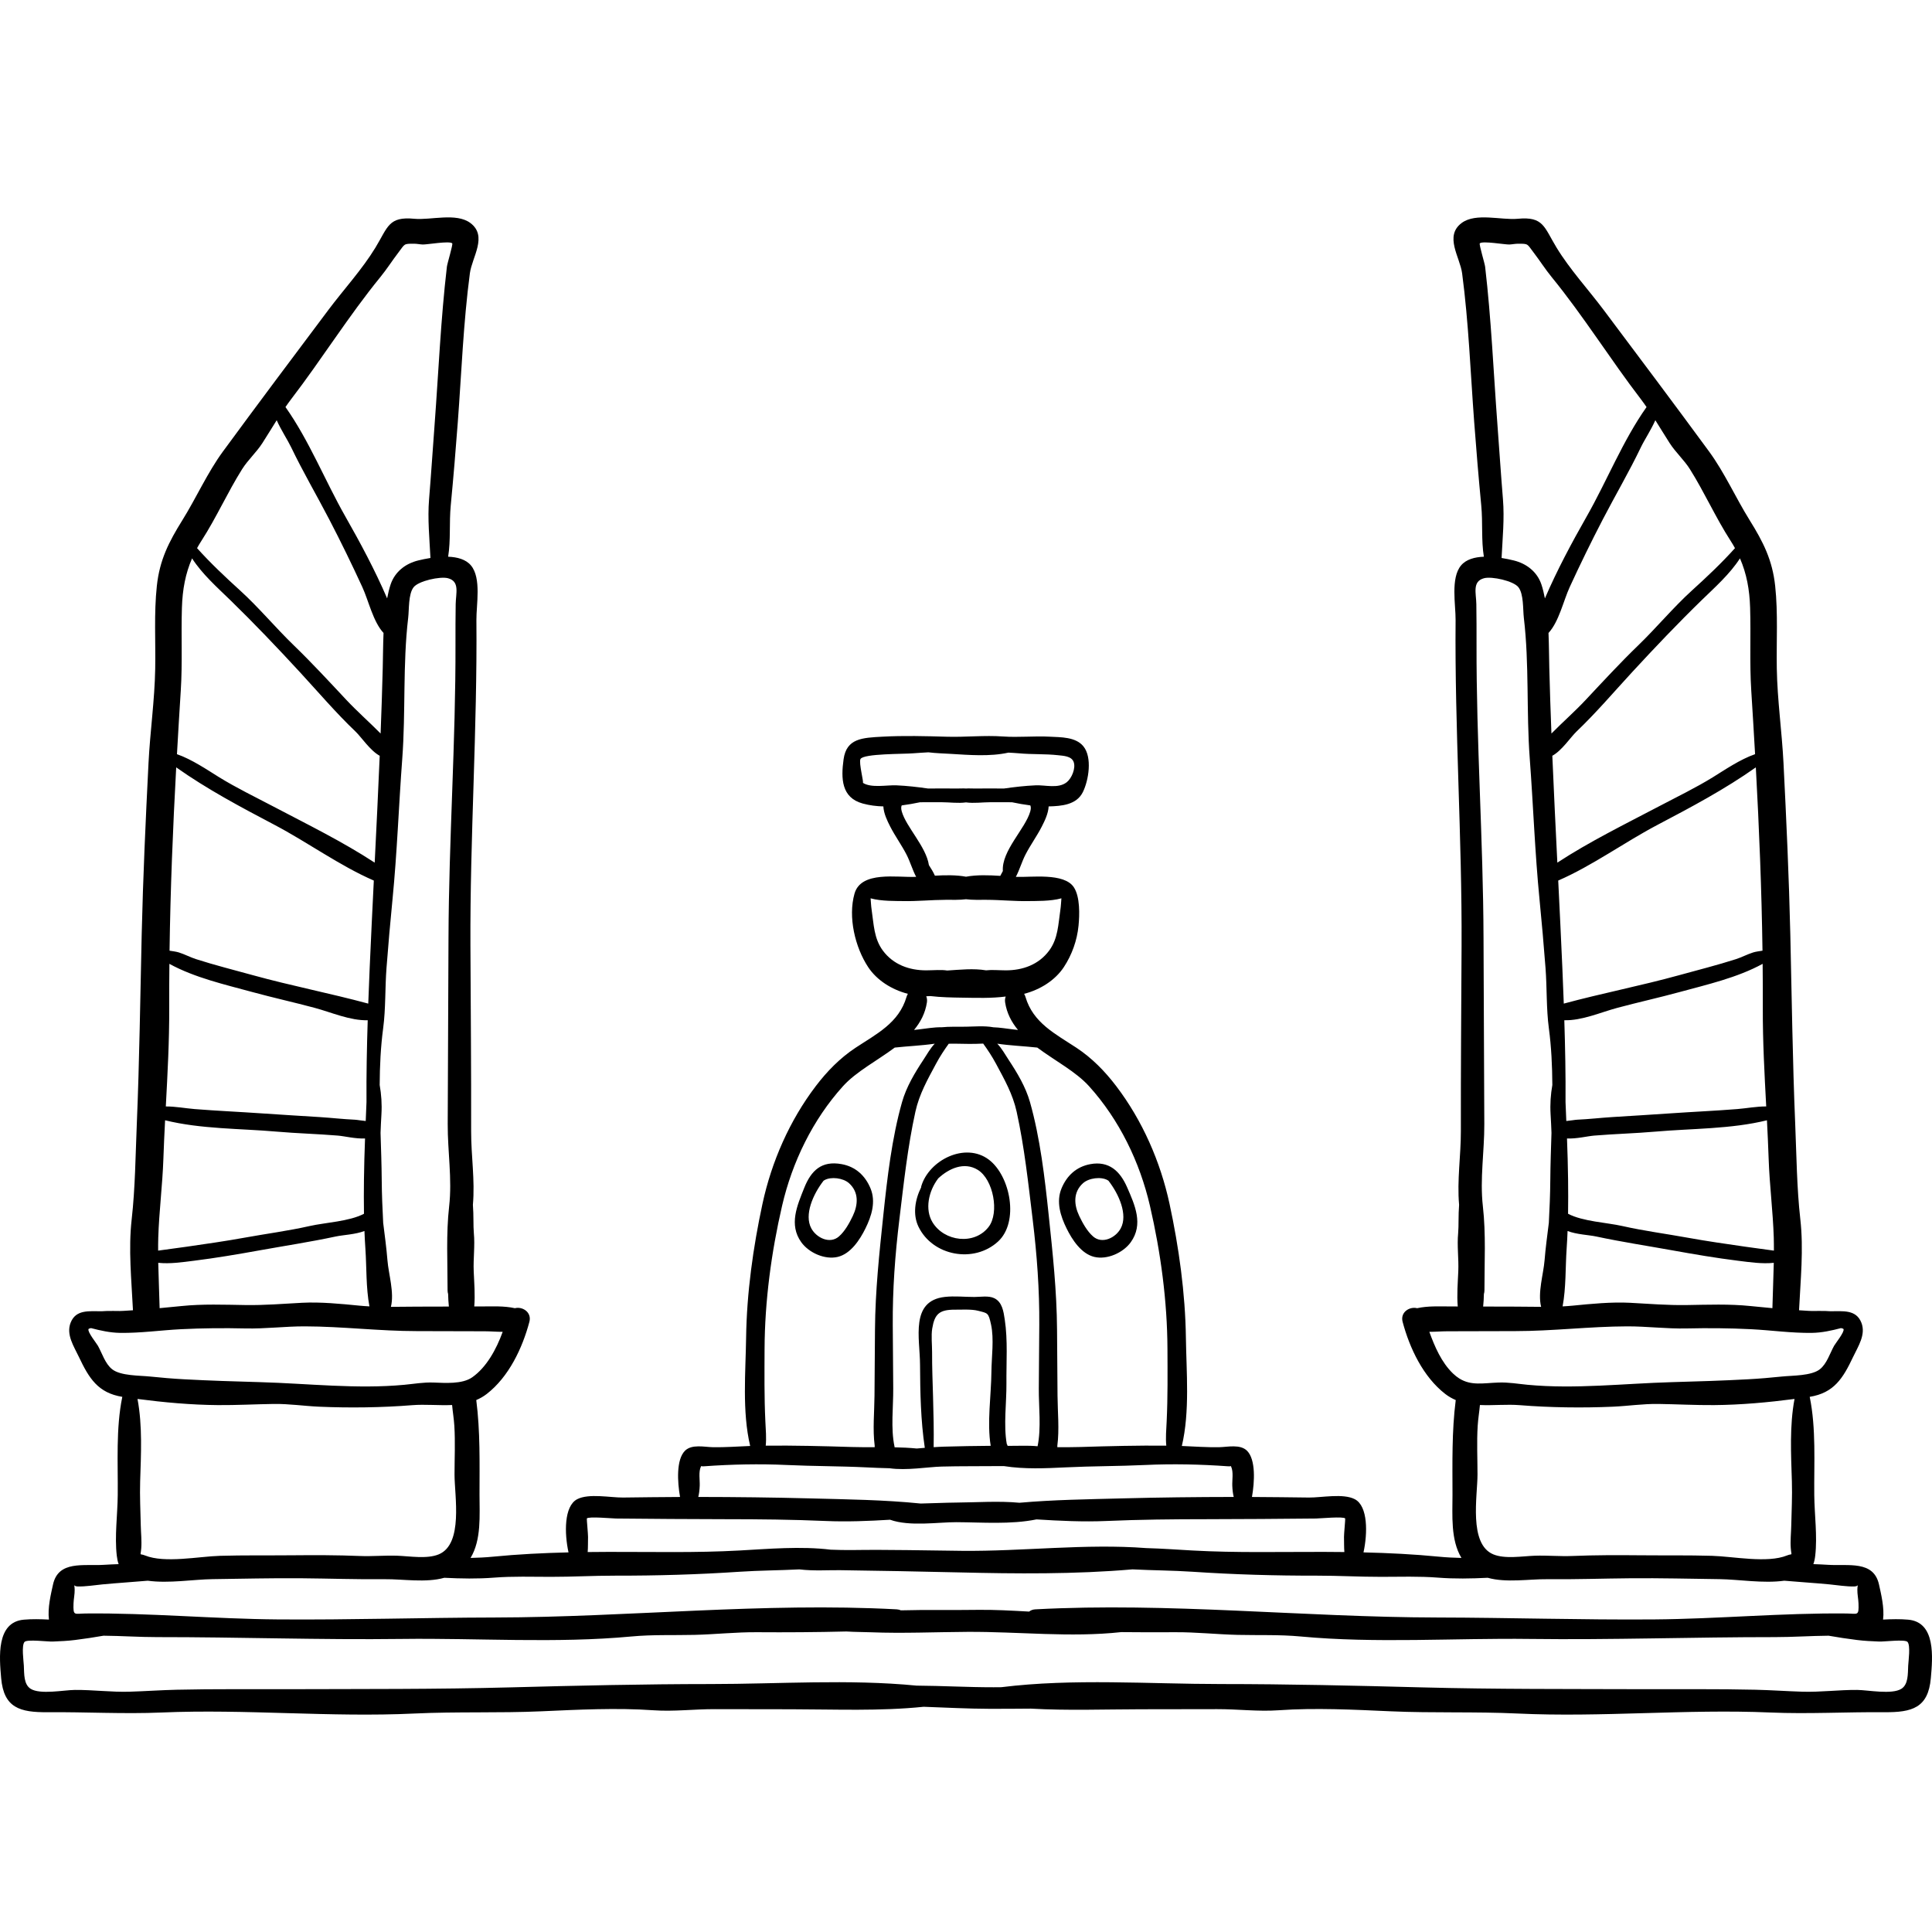 <?xml version="1.0" encoding="iso-8859-1"?>
<!-- Generator: Adobe Illustrator 19.0.0, SVG Export Plug-In . SVG Version: 6.00 Build 0)  -->
<svg xmlns="http://www.w3.org/2000/svg" xmlns:xlink="http://www.w3.org/1999/xlink" version="1.1" id="Layer_1" x="0px" y="0px" viewBox="0 0 512.004 512.004" style="enable-background:new 0 0 512.004 512.004;" xml:space="preserve">
<g>
	<g>
		<path d="M230.696,314.936c-1.432-3.444-3.995-5.757-7.647-6.425c-5.295-0.967-8.076,1.654-9.932,6.325    c-1.847,4.646-4.116,9.704-0.768,14.371c1.993,2.779,6.229,4.699,9.654,3.889c3.453-0.816,5.88-4.567,7.338-7.516    C230.974,322.276,232.173,318.489,230.696,314.936z M225.999,322.25c-0.902,1.885-2.075,4.028-3.664,5.423    c-2.403,2.108-5.974,0.375-7.329-2.14c-1.938-3.598,0.463-9.041,3.241-12.621c0.084-0.053,0.163-0.111,0.251-0.161    c1.732-0.978,4.956-0.588,6.518,0.824C227.664,315.972,227.403,319.314,225.999,322.25z"/>
	</g>
</g>
<g>
	<g>
		<path d="M505.697,429.232c-2.182-0.195-4.419-0.141-6.661-0.026c0.394-3.109-0.544-6.848-1.072-9.266    c-1.413-6.47-8.119-4.895-13.527-5.246c-1.296-0.084-2.584-0.139-3.873-0.181c0.247-0.676,0.402-1.425,0.497-2.263    c0.593-5.177-0.206-10.823-0.258-16.037c-0.084-8.497,0.518-17.637-1.208-26.034c6.418-1.045,8.803-4.87,11.508-10.591    c1.321-2.792,3.432-5.9,2.186-9.064c-1.409-3.578-4.96-3-8.265-3.031c-0.416-0.035-0.832-0.06-1.252-0.065    c-1.181-0.014-2.347-0.026-3.503,0.003c-0.342-0.011-0.676-0.019-1.03-0.04c-0.826-0.045-1.648-0.102-2.471-0.157    c0.393-8.021,1.242-16.144,0.341-24.108c-0.938-8.282-1.008-16.944-1.357-25.272c-0.699-16.729-0.904-33.469-1.297-50.251    c-0.353-15.125-1.044-30.281-1.805-45.38c-0.421-8.345-1.629-16.626-1.776-25.007c-0.128-7.314,0.35-14.65-0.431-21.935    c-0.738-6.88-3.165-11.646-6.773-17.44c-3.675-5.901-6.658-12.621-10.749-18.197c-9.194-12.533-18.63-25.102-27.95-37.526    c-4.036-5.38-8.964-10.744-12.469-16.507c-3.315-5.449-3.435-8.289-10.289-7.633c-4.32,0.414-11.097-1.67-14.842,1.105    c-4.685,3.471-0.459,9.059,0.108,13.34c1.738,13.144,2.21,26.23,3.196,39.392c0.552,7.367,1.168,14.741,1.87,22.078    c0.452,4.724-0.025,9.189,0.695,13.644c-2.427,0.091-4.695,0.693-6.05,2.316c-2.809,3.367-1.405,10.383-1.441,14.464    c-0.254,28.833,1.724,57.553,1.585,86.392c-0.079,16.359-0.219,32.72-0.187,49.079c0.012,6.525-1.046,12.961-0.468,19.498    c-0.225,2.754-0.075,5.655-0.249,7.48c-0.325,3.409,0.178,6.744,0.033,10.164c-0.132,3.102-0.4,6.218-0.143,9.302    c-0.629-0.001-1.257-0.003-1.886-0.005c-3.018-0.008-6.003-0.17-8.886,0.464c-1.964-0.514-4.523,1.041-3.837,3.618    c1.86,6.988,5.463,14.597,11.309,19.115c0.885,0.684,1.812,1.199,2.767,1.609c-1.067,8.347-0.864,16.658-0.86,25.107    c0.003,5.466-0.526,11.917,2.373,16.731c-1.995-0.043-3.987-0.137-5.974-0.333c-6.554-0.645-13.288-0.977-19.984-1.138    c1.108-5.054,1.202-12.24-2.281-14.081c-3.068-1.623-8.864-0.417-12.167-0.453c-5.037-0.057-10.074-0.129-15.111-0.149    c0.712-4.031,1.025-9.889-1.288-12.232c-1.803-1.827-5.173-1.004-7.355-0.962c-3.318,0.064-6.627-0.19-9.939-0.323    c2.162-9.134,1.198-19.672,1.075-28.719c-0.159-11.775-1.859-23.958-4.338-35.457c-2.406-11.16-7.189-22.074-14.125-31.19    c-2.993-3.933-6.415-7.435-10.538-10.161c-5.566-3.68-11.508-6.578-13.519-13.507c-0.089-0.304-0.214-0.558-0.353-0.789    c4.296-1.114,8.236-3.604,10.533-7.091c2.145-3.255,3.503-7.075,3.886-10.957c0.287-2.904,0.422-7.626-1.225-10.169    c-2.561-3.952-11.386-2.604-15.325-2.783c-0.018-0.001-0.039-0.002-0.057-0.003c0.992-1.878,1.576-4.012,2.557-5.913    c1.313-2.544,3.006-4.859,4.314-7.409c0.801-1.561,1.725-3.484,1.819-5.344c3.416-0.084,7.404-0.406,9.073-3.806    c1.537-3.129,2.531-9.189,0.128-12.128c-2.058-2.516-6-2.385-8.937-2.546c-4.019-0.22-8.266,0.238-12.39-0.056    c-4.871-0.347-9.866,0.208-14.832,0.067c-5.703-0.162-11.414-0.324-17.114-0.011c-5.31,0.291-9.505,0.424-10.275,5.992    c-0.698,5.044-0.62,10.164,5.076,11.722c1.826,0.5,3.648,0.721,5.465,0.765c0.093,1.86,1.017,3.782,1.818,5.344    c1.308,2.55,3.002,4.866,4.314,7.409c0.981,1.901,1.565,4.034,2.557,5.913c-0.018,0.001-0.039,0.002-0.057,0.003    c-4.972,0.226-14.54-1.653-16.275,4.443c-1.763,6.2,0.148,14.208,3.612,19.465c2.297,3.487,6.237,5.977,10.533,7.091    c-0.14,0.232-0.265,0.485-0.353,0.789c-2.011,6.929-7.954,9.827-13.519,13.507c-4.122,2.725-7.544,6.227-10.538,10.161    c-6.936,9.115-11.719,20.029-14.125,31.19c-2.48,11.499-4.179,23.682-4.338,35.458c-0.123,9.048-1.087,19.585,1.075,28.719    c-3.312,0.133-6.62,0.386-9.939,0.323c-2.181-0.042-5.552-0.865-7.355,0.962c-2.313,2.344-2,8.202-1.288,12.232    c-5.037,0.019-10.074,0.092-15.111,0.149c-3.303,0.037-9.099-1.17-12.167,0.453c-3.484,1.842-3.388,9.027-2.281,14.081    c-6.697,0.16-13.43,0.493-19.984,1.138c-1.987,0.195-3.979,0.29-5.974,0.333c2.899-4.813,2.371-11.263,2.373-16.731    c0.005-8.449,0.208-16.76-0.86-25.107c0.955-0.41,1.883-0.925,2.767-1.609c5.846-4.518,9.45-12.127,11.309-19.115    c0.686-2.576-1.872-4.132-3.837-3.618c-2.883-0.635-5.868-0.472-8.887-0.464c-0.629,0.001-1.257,0.003-1.886,0.005    c0.257-3.084-0.011-6.2-0.143-9.302c-0.145-3.42,0.358-6.755,0.033-10.164c-0.174-1.825-0.024-4.726-0.249-7.48    c0.579-6.537-0.48-12.973-0.468-19.498c0.032-16.359-0.108-32.72-0.187-49.079c-0.14-28.837,1.84-57.559,1.585-86.392    c-0.036-4.081,1.368-11.097-1.441-14.464c-1.355-1.624-3.625-2.224-6.05-2.316c0.72-4.455,0.243-8.921,0.695-13.644    c0.702-7.337,1.318-14.711,1.87-22.078c0.987-13.162,1.458-26.248,3.196-39.392c0.565-4.281,4.793-9.869,0.108-13.34    c-3.746-2.775-10.524-0.69-14.842-1.105c-6.854-0.657-6.974,2.184-10.289,7.633C96,71.376,91.071,76.74,87.035,82.12    c-9.319,12.424-18.755,24.993-27.949,37.526c-4.091,5.575-7.073,12.295-10.749,18.197c-3.609,5.793-6.036,10.559-6.773,17.44    c-0.781,7.284-0.303,14.621-0.432,21.935c-0.148,8.381-1.356,16.663-1.776,25.007c-0.762,15.099-1.451,30.255-1.805,45.38    c-0.392,16.783-0.597,33.523-1.297,50.251c-0.349,8.328-0.419,16.99-1.357,25.272c-0.902,7.964-0.052,16.087,0.341,24.108    c-0.823,0.055-1.646,0.111-2.471,0.157c-0.354,0.019-0.688,0.027-1.03,0.04c-1.156-0.029-2.322-0.016-3.503-0.003    c-0.419,0.005-0.837,0.03-1.253,0.065c-3.305,0.031-6.857-0.548-8.265,3.031c-1.246,3.164,0.865,6.271,2.186,9.064    c2.706,5.721,5.092,9.547,11.508,10.591c-1.726,8.397-1.123,17.538-1.208,26.034c-0.051,5.214-0.85,10.86-0.258,16.037    c0.096,0.837,0.25,1.586,0.497,2.263c-1.288,0.043-2.578,0.096-3.873,0.181c-5.408,0.352-12.116-1.223-13.527,5.246    c-0.528,2.417-1.466,6.156-1.072,9.266c-2.243-0.114-4.478-0.169-6.661,0.026c-7.367,0.66-6.478,10.065-6,15.509    c0.692,7.886,4.994,9.075,12.315,9.015c10.104-0.083,20.138,0.51,30.238,0.077c22.298-0.956,44.72,1.329,66.975,0.27    c11.188-0.533,22.433-0.09,33.635-0.589c9.765-0.435,19.94-0.959,29.657-0.276c5.44,0.382,10.874-0.31,16.317-0.294    c6.768,0.018,13.535,0.019,20.303,0.031c11.621,0.017,23.438,0.534,35.029-0.66c5.831,0.203,11.648,0.526,17.483,0.539    c3.65,0.009,7.3-0.019,10.951-0.049c9.655,0.552,19.417,0.184,29.043,0.169c6.768-0.01,13.535-0.011,20.303-0.031    c5.444-0.016,10.876,0.676,16.317,0.294c9.718-0.682,19.892-0.159,29.656,0.276c11.202,0.5,22.447,0.058,33.635,0.589    c22.254,1.058,44.677-1.227,66.975-0.27c10.099,0.433,20.134-0.16,30.238-0.077c7.321,0.06,11.623-1.129,12.315-9.015    C512.175,439.298,513.065,429.892,505.697,429.232z M468.713,307.075c0.236,6.969,1.137,13.927,1.358,20.899    c0.036,1.153,0.034,2.305,0.035,3.456c-2.759-0.36-6.678-0.907-7.617-1.044c-5.064-0.735-10.172-1.457-15.201-2.372    c-5.772-1.05-11.625-1.808-17.349-3.103c-4.098-0.928-10.491-1.196-14.383-3.248c0.05-3.032,0.041-6.069,0.005-9.118    c-0.043-3.626-0.153-7.233-0.287-10.835c2.484,0.123,5.457-0.619,7.18-0.762c5.421-0.45,10.846-0.584,16.245-1.054    c9.708-0.847,20.033-0.655,29.565-3.007C468.437,300.287,468.598,303.682,468.713,307.075z M470.075,334.664    c-0.082,4.005-0.273,8.012-0.366,12.016c-1.942-0.176-3.883-0.362-5.827-0.563c-5.575-0.577-11.319-0.349-16.921-0.262    c-5.11,0.078-9.96-0.337-15.023-0.602c-4.827-0.253-10.316,0.279-15.147,0.76c-0.894,0.089-1.787,0.148-2.682,0.195    c0.933-4.961,0.729-10.363,1.069-15.289c0.108-1.563,0.188-3.126,0.25-4.69c2.414,0.935,5.62,1.034,7.625,1.464    c6.682,1.43,13.412,2.452,20.13,3.661c5.757,1.037,11.63,2.039,17.414,2.758C463.763,334.506,466.971,334.988,470.075,334.664z     M467.167,267.232c-0.033,8.676,0.442,17.339,0.902,25.988c-2.563-0.014-5.211,0.501-7.678,0.697    c-5.948,0.474-11.863,0.73-17.799,1.143c-5.114,0.355-10.189,0.653-15.312,0.977c-3.11,0.196-6.215,0.563-9.328,0.698    c-0.535,0.023-1.821,0.26-2.861,0.345c-0.068-1.673-0.139-3.343-0.206-5.016c0.051-7.232-0.094-14.465-0.322-21.689    c4.675,0.128,9.669-2.11,14.089-3.293c5.462-1.461,11.005-2.686,16.481-4.18c7.189-1.963,15.274-3.791,21.987-7.474    C467.159,259.361,467.183,263.294,467.167,267.232z M467.083,251.943c-0.9,0.137-1.817,0.261-2.47,0.464    c-1.552,0.484-3.009,1.28-4.552,1.776c-4.937,1.587-10.097,2.882-15.118,4.268c-10.112,2.793-20.403,4.778-30.523,7.517    c-0.115-3.146-0.242-6.291-0.377-9.433c-0.335-7.727-0.714-15.452-1.096-23.178c9.057-3.936,17.565-10.161,26.369-14.789    c8.948-4.704,17.805-9.416,26-15.207C466.199,219.549,466.855,235.717,467.083,251.943z M463.801,161.02    c0.232,7.343-0.164,14.674,0.305,22.013c0.359,5.616,0.694,11.226,1.011,16.833c-3.982,1.376-8.136,4.23-11.147,6.089    c-4.577,2.825-9.542,5.222-14.338,7.744c-8.998,4.732-18.402,9.338-26.918,14.91c-0.468-9.437-0.932-18.876-1.329-28.32    c2.509-1.35,4.891-4.974,6.384-6.398c5.239-4.998,9.891-10.474,14.789-15.788c5.927-6.432,12.164-12.98,18.427-19.071    c3.413-3.319,7.432-6.874,10.129-11.06C462.872,152.03,463.649,156.213,463.801,161.02z M442.48,117.429    c1.586,2.465,3.831,4.459,5.375,6.916c3.831,6.093,6.812,12.824,10.736,18.912c0.433,0.67,0.828,1.339,1.199,2.008    c-3.535,3.949-7.516,7.689-11.38,11.196c-4.994,4.533-9.39,9.859-14.254,14.56c-4.805,4.644-9.351,9.577-13.909,14.439    c-2.893,3.086-6.116,5.913-9.1,8.933c-0.224-5.789-0.421-11.58-0.565-17.376c-0.07-2.815-0.077-6.023-0.21-9.271    c2.793-3.039,3.942-8.518,5.625-12.175c2.809-6.108,5.663-11.952,8.748-17.892c3.326-6.403,6.991-12.645,10.104-19.137    c0.924-1.928,2.66-4.537,3.836-7.176C439.955,113.373,441.179,115.409,442.48,117.429z M392.165,64.489    c0.715-0.716,6.679,0.351,7.823,0.308c0.717-0.027,1.56-0.206,2.297-0.208c2.849-0.006,2.363,0.018,4.137,2.326    c1.637,2.129,3.056,4.389,4.77,6.489c8.474,10.374,15.521,21.777,23.709,32.446c0.51,0.664,0.981,1.347,1.457,2.026    c-6.289,8.884-10.501,19.572-15.882,29.027c-3.927,6.897-7.854,14.221-11.058,21.679c-0.25-1.291-0.539-2.548-0.929-3.703    c-1.135-3.372-3.961-5.528-7.329-6.352c-0.916-0.225-2.027-0.464-3.223-0.654c0.254-5.176,0.788-10.402,0.365-15.561    c-0.542-6.593-0.973-13.231-1.468-19.84c-1.046-13.967-1.624-27.819-3.255-41.782C393.474,69.789,391.918,64.737,392.165,64.489z     M393.292,153.235c2.059-0.545,7.818,0.702,9.123,2.406c1.407,1.837,1.156,5.851,1.423,8.103    c1.46,12.321,0.639,24.903,1.566,37.279c0.93,12.417,1.365,24.945,2.59,37.356c0.598,6.055,1.125,12.092,1.59,18.156    c0.404,5.279,0.187,10.746,0.886,15.979c0.659,4.933,0.891,9.96,0.921,15.014c-0.433,2.483-0.63,5.025-0.46,7.842    c0.099,1.625,0.173,3.244,0.232,4.86c-0.134,4.253-0.283,8.483-0.315,12.651c-0.028,3.742-0.193,7.464-0.386,11.181    c-0.407,3.303-0.863,6.601-1.131,9.935c-0.294,3.663-1.859,8.561-0.913,12.331c-2.296-0.006-4.593-0.044-6.893-0.056    c-2.824-0.015-5.648-0.016-8.472-0.022c0.117-1.087,0.174-2.201,0.199-3.323c0.086-0.29,0.146-0.598,0.146-0.949    c-0.007-7.448,0.419-14.927-0.42-22.329c-0.82-7.232,0.413-14.505,0.383-21.753c-0.069-16.477-0.151-32.956-0.208-49.435    c-0.09-25.965-1.927-51.861-1.851-77.812c0.01-3.519-0.001-7.036-0.053-10.555C391.207,157.208,390.1,154.08,393.292,153.235z     M386.701,365.294c-0.548-0.346-1.096-0.777-1.648-1.307c-3.044-2.93-4.846-7.13-6.261-11.036c1.55,0.006,3.154-0.143,4.77-0.146    c5.988-0.015,11.975-0.045,17.961-0.045c9.927,0,19.821-1.234,29.693-1.259c5.222-0.014,10.444,0.673,15.744,0.553    c5.696-0.129,11.352-0.086,17.041,0.2c5.408,0.271,10.809,1.062,16.253,0.973c2.583-0.042,5.127-0.604,7.648-1.264    c0.362,0.075,0.606,0.162,0.653,0.265c0.33,0.73-2.139,3.784-2.491,4.415c-1.106,1.982-1.929,4.79-3.786,6.235    c-2.263,1.763-7.209,1.628-10.058,1.922c-2.972,0.308-5.966,0.564-8.948,0.726c-6.777,0.368-13.526,0.577-20.32,0.766    c-12.572,0.352-25.529,1.884-38.111,0.695c-2.64-0.25-4.986-0.689-7.685-0.598C393.095,366.524,389.884,367.305,386.701,365.294z     M474.872,392.613c0.12,3.894-0.083,7.823-0.168,11.716c-0.043,1.956-0.275,3.996-0.127,5.941    c0.177,2.323,0.581,1.306-1.005,1.949c-5.228,2.118-14.217,0.255-19.878,0.093c-6.323-0.182-12.594-0.081-18.909-0.141    c-6.039-0.058-12.09-0.065-18.127,0.186c-3.288,0.136-6.595-0.187-9.88-0.074c-3.34,0.115-7.935,0.929-11.038-0.36    c-6.567-2.727-4.187-15.492-4.183-21.134c0.002-4.292-0.219-8.641,0.049-12.922c0.118-1.896,0.431-3.707,0.594-5.522    c3.504,0.16,7.146-0.235,10.601,0.044c7.945,0.64,16.606,0.754,24.589,0.404c4.104-0.179,7.996-0.791,12.162-0.73    c4.903,0.073,9.798,0.344,14.704,0.305c7.086-0.056,14.258-0.71,21.317-1.627C474.23,377.88,474.65,385.428,474.872,392.613z     M274.888,277.62c4.696,3.496,10.231,6.372,13.718,10.233c8.017,8.875,13.449,20.074,16.142,31.692    c2.852,12.3,4.595,25.299,4.643,37.944c0.025,6.39,0.096,12.759-0.207,19.121c-0.111,2.336-0.308,4.433-0.1,6.507    c-7.549-0.075-15.193,0.12-22.722,0.355c-2.008,0.062-4.069,0.058-6.152,0.053c0.007-0.131,0.005-0.267-0.002-0.4    c0.559-4.334,0.082-8.915,0.05-13.249c-0.043-5.851-0.086-11.703-0.129-17.554c-0.076-10.268-1.139-20.129-2.213-30.32    c-1.033-9.809-2.254-20.411-4.96-29.939c-1.142-4.022-3.365-7.731-5.656-11.2c-0.949-1.438-1.805-3.026-3.009-4.274    C267.779,277.101,271.384,277.236,274.888,277.62z M266.274,349.708c-0.324-2.14-0.656-4.66-2.808-5.683    c-1.488-0.707-3.667-0.311-5.245-0.311c-2.587,0.001-5.239-0.302-7.815-0.015c-9.248,1.033-6.623,10.929-6.586,17.915    c0.04,7.316,0.176,14.828,1.264,22.078c-0.709,0.06-1.417,0.115-2.125,0.182c-1.939-0.19-3.907-0.283-5.881-0.32    c-0.01-0.067-0.009-0.129-0.024-0.199c-1.03-4.853-0.302-10.474-0.338-15.409c-0.041-5.583-0.084-11.168-0.124-16.751    c-0.067-9.437,0.614-18.663,1.751-28.032c1.15-9.483,2.186-19.194,4.248-28.549c1.029-4.669,3.227-8.53,5.469-12.709    c1.041-1.942,2.131-3.583,3.365-5.303c0.629-0.011,1.221-0.026,1.734-0.011c2.498,0.069,4.957,0.098,7.401-0.026    c1.245,1.735,2.343,3.385,3.392,5.34c2.242,4.18,4.44,8.041,5.469,12.709c2.062,9.354,3.098,19.065,4.248,28.549    c1.137,9.369,1.817,18.595,1.751,28.032c-0.04,5.584-0.083,11.168-0.124,16.751c-0.035,4.909,0.681,10.494-0.325,15.329    c-2.628-0.254-5.354-0.077-7.944-0.106c-0.048-0.187-0.122-0.361-0.225-0.516c-0.886-5.018-0.041-10.99-0.086-16.036    C266.664,361.056,267.107,355.215,266.274,349.708z M262.549,383.159c-4.129,0.019-8.268,0.112-12.387,0.223    c-0.908,0.024-1.821,0.083-2.733,0.141c0.075-4.418-0.032-8.858-0.158-13.27c-0.112-3.969-0.278-7.896-0.257-11.872    c0.01-1.927-0.277-4.408,0.036-6.308c0.633-3.844,1.882-5.01,6.015-4.991c1.865,0.009,4.384-0.166,6.134,0.285    c2.59,0.668,2.737,0.467,3.432,3.622c0.85,3.862,0.137,8.666,0.104,12.625C262.686,369.696,261.534,377.048,262.549,383.159z     M245.464,264.021c0.372,0.002,0.742-0.03,1.112-0.05c2.831,0.338,5.765,0.382,8.414,0.422c3.822,0.059,7.736,0.192,11.535-0.3    c-0.171,0.458-0.244,0.979-0.154,1.559c0.441,2.857,1.691,5.227,3.411,7.298c-0.41-0.045-0.819-0.09-1.22-0.136    c-1.84-0.211-3.604-0.525-5.297-0.571c-2.432-0.45-5.211-0.175-7.329-0.151c-2.134,0.024-4.331-0.057-6.467,0.15    c-1.91-0.043-3.915,0.332-6.018,0.573c-0.401,0.045-0.81,0.091-1.22,0.136c1.721-2.071,2.972-4.441,3.411-7.298    C245.737,265.043,245.655,264.496,245.464,264.021z M228.64,207.44c0.417,0.276-1.131-5.365-0.595-6.299    c0.839-1.463,11.619-1.289,13.938-1.506c1.258-0.118,2.651-0.161,4.058-0.262c1.981,0.248,4.013,0.296,5.859,0.408    c4.917,0.296,10.418,0.763,15.348-0.326c0.964,0.055,1.905,0.099,2.78,0.181c3.459,0.324,6.951,0.122,10.412,0.508    c1.402,0.157,3.51,0.226,4.09,1.776c0.619,1.654-0.52,4.343-1.821,5.371c-2.261,1.784-5.64,0.714-8.253,0.829    c-2.831,0.125-5.609,0.445-8.377,0.845c-2.608-0.008-5.219-0.027-7.827,0.002c-0.518,0.006-1.466-0.057-2.246-0.001    c-0.78-0.057-1.729,0.007-2.246,0.001c-2.608-0.03-5.218-0.01-7.827-0.002c-2.767-0.4-5.546-0.72-8.377-0.845    C235.039,208.008,230.864,208.91,228.64,207.44z M238.984,215.066c-0.209-0.734-0.191-1.251-0.019-1.624    c1.629-0.206,3.253-0.502,4.871-0.837c1.944-0.002,3.889-0.003,5.833-0.003c1.949,0,4.259,0.336,6.336,0.04    c2.077,0.296,4.388-0.04,6.336-0.04c1.944,0,3.889,0.001,5.833,0.003c1.617,0.335,3.242,0.631,4.871,0.837    c0.172,0.371,0.191,0.89-0.019,1.624c-1.301,4.555-7.635,10.426-7.258,15.77c-0.227,0.425-0.466,0.848-0.681,1.28    c-2.978-0.192-6.22-0.313-9.083,0.223c-2.596-0.487-5.504-0.43-8.245-0.274c-0.419-0.95-0.992-1.875-1.505-2.666    c-0.029-0.047-0.056-0.091-0.085-0.137C245.43,224.362,240.159,219.178,238.984,215.066z M233.969,251.918    c-2.379-3.211-2.397-6.964-2.972-10.794c-0.164-1.088-0.195-2.094-0.277-3.058c2.901,0.813,6.888,0.688,8.53,0.728    c3.736,0.091,7.595-0.322,11.356-0.332c1.841-0.005,3.657,0.065,5.398-0.154c1.741,0.219,3.558,0.15,5.398,0.154    c3.762,0.009,7.622,0.422,11.356,0.332c1.642-0.04,5.629,0.085,8.53-0.728c-0.083,0.965-0.115,1.97-0.277,3.058    c-0.573,3.83-0.592,7.583-2.972,10.794c-2.753,3.715-7.008,5.257-11.536,5.234c-1.958-0.01-3.603-0.19-5.181-0.001    c-3.313-0.56-6.903-0.164-10.3,0.048c-1.683-0.262-3.422-0.057-5.52-0.047C240.978,257.175,236.722,255.633,233.969,251.918z     M202.62,357.49c0.049-12.645,1.792-25.644,4.643-37.944c2.693-11.617,8.126-22.816,16.142-31.692    c3.487-3.861,9.022-6.737,13.718-10.233c3.503-0.384,7.108-0.519,10.597-1.031c-1.204,1.248-2.06,2.837-3.009,4.274    c-2.292,3.469-4.514,7.178-5.656,11.2c-2.706,9.528-3.925,20.13-4.96,29.939c-1.074,10.191-2.137,20.052-2.213,30.32    c-0.043,5.851-0.086,11.703-0.129,17.554c-0.032,4.333-0.508,8.914,0.05,13.249c-0.007,0.132-0.009,0.269-0.002,0.4    c-2.084,0.005-4.145,0.009-6.152-0.053c-7.53-0.235-15.173-0.43-22.722-0.355c0.208-2.073,0.011-4.171-0.1-6.507    C202.525,370.248,202.596,363.879,202.62,357.49z M185.752,388.654c0.02-0.043,0.032-0.076,0.045-0.112    c0.164,0.048,0.426,0.072,0.839,0.041c7.171-0.522,14.701-0.68,21.887-0.341c7.014,0.332,14.037,0.284,21.046,0.628    c2.013,0.099,4.079,0.192,6.156,0.234c4.54,0.655,10.121-0.344,13.798-0.445c4.995-0.137,10.031-0.066,15.026-0.124    c0.506-0.006,1.029,0,1.553,0.006c5.357,0.847,11.021,0.589,16.34,0.328c7.01-0.345,14.032-0.296,21.046-0.628    c7.186-0.34,14.716-0.181,21.887,0.341c0.412,0.03,0.676,0.007,0.838-0.041c0.015,0.036,0.025,0.069,0.045,0.112    c0.672,1.428,0.253,3.592,0.315,5.098c0.044,1.091,0.156,2.047,0.38,2.961c-9.915,0.01-19.8,0.123-29.705,0.385    c-9.06,0.24-18.067,0.354-27.069,1.154c-5.534-0.517-11.201-0.094-16.714-0.05c-3.161,0.025-6.312,0.199-9.464,0.255    c-9.726-0.989-19.452-1.1-29.241-1.359c-9.905-0.261-19.79-0.374-29.705-0.385c0.225-0.914,0.336-1.869,0.38-2.961    C185.499,392.245,185.079,390.082,185.752,388.654z M155.518,402.417c0.39-0.595,6.794,0.002,7.723,0.01    c9.706,0.083,19.408,0.181,29.115,0.181c8.814,0,17.662,0.091,26.463,0.474c5.632,0.244,11.357,0.011,17.063-0.332    c5.203,1.865,12.786,0.625,17.585,0.648c6.86,0.034,14.376,0.653,21.215-0.737c6.185,0.388,12.403,0.685,18.512,0.42    c8.801-0.383,17.649-0.474,26.463-0.474c9.706,0,19.408-0.098,29.115-0.181c0.929-0.008,7.333-0.605,7.723-0.01    c0.061,0.094-0.336,4.183-0.318,4.885c0.04,1.517-0.008,2.785,0.098,4.01c-1.846-0.023-3.687-0.037-5.514-0.041    c-11.581-0.023-23.191,0.271-34.733-0.369c-3.848-0.213-8.028-0.518-12.25-0.637c-16.114-1.235-32.703,0.891-48.844,0.727    c-9.713-0.099-19.446-0.351-29.162-0.21c-1.793,0.026-3.693-0.031-5.629-0.097c-7.883-0.967-16.648-0.201-24.156,0.217    c-11.542,0.64-23.152,0.346-34.733,0.369c-1.827,0.003-3.669,0.019-5.514,0.041c0.107-1.224,0.058-2.492,0.098-4.01    C155.854,406.599,155.457,402.512,155.518,402.417z M120.762,160.098c-0.052,3.519-0.064,7.036-0.053,10.555    c0.076,25.951-1.762,51.847-1.851,77.812c-0.057,16.479-0.137,32.956-0.208,49.435c-0.031,7.248,1.202,14.521,0.383,21.753    c-0.839,7.401-0.413,14.881-0.42,22.329c0,0.351,0.061,0.66,0.146,0.949c0.026,1.122,0.082,2.236,0.199,3.323    c-2.824,0.006-5.648,0.007-8.472,0.022c-2.299,0.011-4.597,0.051-6.893,0.056c0.946-3.77-0.619-8.667-0.913-12.331    c-0.268-3.334-0.723-6.631-1.131-9.935c-0.193-3.718-0.358-7.44-0.386-11.181c-0.032-4.167-0.181-8.398-0.315-12.651    c0.059-1.616,0.134-3.234,0.232-4.86c0.17-2.817-0.027-5.358-0.46-7.842c0.029-5.054,0.262-10.081,0.921-15.014    c0.698-5.232,0.481-10.701,0.886-15.979c0.464-6.064,0.991-12.102,1.59-18.156c1.225-12.411,1.66-24.939,2.59-37.356    c0.927-12.376,0.106-24.957,1.567-37.279c0.267-2.252,0.016-6.266,1.423-8.103c1.305-1.704,7.064-2.951,9.123-2.406    C121.911,154.08,120.805,157.208,120.762,160.098z M77.11,105.849c8.188-10.669,15.235-22.072,23.709-32.446    c1.715-2.1,3.133-4.359,4.77-6.489c1.774-2.307,1.289-2.331,4.138-2.326c0.737,0.001,1.58,0.181,2.297,0.208    c1.145,0.043,7.107-1.023,7.823-0.308c0.248,0.248-1.308,5.299-1.414,6.198c-1.632,13.963-2.21,27.815-3.255,41.782    c-0.495,6.609-0.927,13.247-1.468,19.84c-0.424,5.159,0.11,10.385,0.365,15.561c-1.196,0.19-2.306,0.43-3.223,0.654    c-3.368,0.824-6.193,2.98-7.329,6.352c-0.389,1.156-0.679,2.412-0.929,3.703c-3.203-7.458-7.131-14.781-11.058-21.679    c-5.382-9.455-9.595-20.143-15.882-29.027C76.129,107.196,76.6,106.513,77.11,105.849z M53.421,143.256    c3.924-6.087,6.905-12.819,10.736-18.912c1.545-2.457,3.789-4.451,5.375-6.916c1.301-2.02,2.525-4.055,3.795-6.063    c1.174,2.638,2.911,5.248,3.836,7.176c3.112,6.492,6.778,12.734,10.104,19.137c3.085,5.94,5.939,11.784,8.748,17.892    c1.683,3.657,2.832,9.136,5.625,12.175c-0.133,3.249-0.14,6.457-0.21,9.271c-0.144,5.796-0.342,11.587-0.565,17.376    c-2.984-3.021-6.207-5.846-9.1-8.933c-4.558-4.863-9.103-9.795-13.909-14.439c-4.865-4.701-9.261-10.027-14.254-14.56    c-3.864-3.508-7.845-7.247-11.38-11.196C52.592,144.595,52.988,143.926,53.421,143.256z M47.906,183.033    c0.469-7.339,0.073-14.67,0.305-22.013c0.152-4.808,0.929-8.99,2.688-13.045c2.697,4.185,6.715,7.74,10.129,11.06    c6.263,6.091,12.5,12.639,18.427,19.071c4.897,5.314,9.55,10.79,14.789,15.788c1.493,1.424,3.873,5.046,6.384,6.397    c-0.396,9.444-0.861,18.884-1.329,28.32c-8.515-5.572-17.921-10.18-26.918-14.91c-4.796-2.522-9.761-4.919-14.338-7.744    c-3.01-1.858-7.165-4.711-11.147-6.089C47.212,194.259,47.547,188.649,47.906,183.033z M46.696,203.362    c8.195,5.79,17.052,10.501,26,15.207c8.804,4.628,17.312,10.853,26.369,14.789c-0.383,7.726-0.761,15.451-1.096,23.178    c-0.136,3.142-0.262,6.286-0.377,9.433c-10.12-2.739-20.411-4.724-30.523-7.517c-5.021-1.386-10.181-2.681-15.118-4.268    c-1.543-0.496-3.001-1.292-4.552-1.776c-0.653-0.203-1.569-0.327-2.47-0.464C45.158,235.717,45.813,219.549,46.696,203.362z     M97.903,346.207c-0.895-0.048-1.788-0.107-2.682-0.195c-4.83-0.48-10.32-1.013-15.147-0.76    c-5.064,0.266-9.913,0.681-15.023,0.602c-5.603-0.086-11.346-0.313-16.921,0.262c-1.944,0.201-3.885,0.387-5.827,0.563    c-0.093-4.005-0.284-8.011-0.366-12.016c3.104,0.325,6.311-0.158,9.477-0.552c5.784-0.72,11.656-1.721,17.414-2.758    c6.719-1.209,13.447-2.23,20.13-3.661c2.005-0.429,5.212-0.53,7.625-1.464c0.061,1.564,0.143,3.126,0.251,4.69    C97.173,335.845,96.97,341.245,97.903,346.207z M44.844,267.232c-0.015-3.939,0.008-7.871,0.048-11.802    c6.713,3.682,14.799,5.511,21.987,7.474c5.475,1.495,11.019,2.718,16.481,4.18c4.421,1.183,9.414,3.421,14.089,3.293    c-0.228,7.225-0.374,14.457-0.323,21.689c-0.067,1.671-0.137,3.343-0.206,5.016c-1.039-0.085-2.326-0.322-2.862-0.345    c-3.114-0.135-6.218-0.502-9.328-0.698c-5.123-0.324-10.198-0.621-15.312-0.977c-5.935-0.412-11.851-0.67-17.799-1.143    c-2.467-0.196-5.117-0.71-7.678-0.697C44.403,284.573,44.877,275.909,44.844,267.232z M41.942,327.974    c0.22-6.972,1.122-13.932,1.358-20.899c0.115-3.393,0.276-6.788,0.451-10.187c9.533,2.352,19.858,2.161,29.565,3.007    c5.398,0.471,10.825,0.605,16.245,1.054c1.723,0.143,4.695,0.885,7.18,0.762c-0.134,3.601-0.245,7.209-0.287,10.835    c-0.036,3.048-0.045,6.085,0.005,9.118c-3.894,2.052-10.285,2.321-14.383,3.248c-5.724,1.294-11.577,2.052-17.349,3.103    c-5.029,0.915-10.137,1.637-15.201,2.372c-0.938,0.136-4.858,0.684-7.617,1.044C41.907,330.279,41.904,329.127,41.942,327.974z     M29.734,362.878c-1.857-1.447-2.68-4.255-3.786-6.235c-0.353-0.631-2.822-3.685-2.491-4.415c0.047-0.102,0.292-0.19,0.653-0.265    c2.521,0.66,5.063,1.222,7.648,1.264c5.443,0.089,10.843-0.702,16.253-0.973c5.689-0.285,11.345-0.329,17.041-0.2    c5.299,0.12,10.522-0.567,15.743-0.553c9.871,0.025,19.766,1.259,29.693,1.259c5.988,0,11.975,0.031,17.962,0.045    c1.616,0.003,3.221,0.152,4.77,0.146c-1.684,4.651-4.304,9.422-8.092,12.064c-2.675,1.866-7.281,1.474-10.271,1.374    c-2.699-0.09-5.045,0.35-7.685,0.598c-12.583,1.189-25.539-0.343-38.111-0.695c-6.794-0.19-13.543-0.399-20.32-0.766    c-2.983-0.162-5.976-0.418-8.948-0.726C36.943,364.505,31.998,364.641,29.734,362.878z M37.309,404.33    c-0.085-3.894-0.288-7.823-0.168-11.716c0.221-7.184,0.642-14.733-0.701-21.872c7.06,0.918,14.231,1.572,21.317,1.627    c4.905,0.039,9.801-0.233,14.704-0.305c4.167-0.062,8.059,0.55,12.162,0.73c7.984,0.35,16.644,0.236,24.59-0.404    c3.454-0.278,7.097,0.117,10.6-0.044c0.162,1.815,0.476,3.626,0.594,5.522c0.268,4.282,0.047,8.63,0.049,12.922    c0.003,5.642,2.383,18.407-4.183,21.134c-3.103,1.289-7.7,0.475-11.038,0.36c-3.286-0.112-6.592,0.21-9.88,0.074    c-6.036-0.25-12.089-0.243-18.127-0.186c-6.315,0.06-12.586-0.041-18.909,0.141c-5.661,0.162-14.649,2.025-19.878-0.093    c-1.587-0.643-1.183,0.375-1.005-1.949C37.584,408.325,37.351,406.286,37.309,404.33z M19.484,424.946    c0.04-1.214,0.33-2.472,0.304-3.671c-0.042-1.991-0.577-0.887,0.759-0.846c2.111,0.065,4.482-0.343,6.604-0.546    c4.022-0.385,8.021-0.621,12.006-0.975c5.572,0.774,12.103-0.347,17.152-0.414c7.858-0.103,15.658-0.301,23.516-0.235    c7.386,0.062,14.793,0.328,22.191,0.249c4.767-0.051,10.793,1.007,15.728-0.376c4.397,0.221,8.831,0.305,13.188-0.039    c4.918-0.388,10.128-0.217,15.073-0.211c5.683,0.007,11.305-0.321,16.99-0.312c11.049,0.018,21.974-0.295,32.991-1.037    c5.247-0.353,10.567-0.352,15.856-0.628c3.736,0.463,7.802,0.17,10.782,0.213c10.518,0.153,21.043,0.333,31.558,0.589    c14.998,0.366,30.712,0.513,45.939-0.806c5.305,0.279,10.642,0.277,15.906,0.631c11.016,0.74,21.941,1.055,32.991,1.037    c5.683-0.009,11.306,0.319,16.99,0.312c4.944-0.006,10.154-0.178,15.073,0.211c4.358,0.344,8.791,0.261,13.188,0.039    c4.935,1.382,10.961,0.324,15.728,0.376c7.398,0.079,14.805-0.186,22.191-0.249c7.859-0.066,15.659,0.132,23.516,0.235    c5.049,0.067,11.58,1.188,17.152,0.414c3.984,0.354,7.984,0.59,12.006,0.975c2.122,0.203,4.493,0.611,6.604,0.546    c1.335-0.041,0.801-1.146,0.758,0.846c-0.025,1.199,0.265,2.457,0.304,3.671c0.111,3.403-0.194,2.68-3.204,2.649    c-16.97-0.174-34.02,1.443-50.995,1.573c-19.158,0.146-38.322-0.471-57.481-0.509c-35.454-0.068-71.043-4.061-106.485-2.162    c-0.677,0.036-1.216,0.261-1.628,0.594c-4.626-0.254-9.254-0.529-13.875-0.456c-6.703,0.104-13.415-0.059-20.113,0.126    c-0.317-0.145-0.681-0.241-1.099-0.263c-35.442-1.899-71.031,2.093-106.485,2.162c-19.158,0.037-38.322,0.655-57.481,0.509    c-16.975-0.129-34.024-1.746-50.995-1.573C19.678,427.626,19.372,428.35,19.484,424.946z M505.695,441.417    c-0.104,2.188,0.05,4.955-1.796,6.131c-2.513,1.6-8.867,0.327-11.717,0.304c-4.874-0.039-9.667,0.617-14.534,0.469    c-4.148-0.126-8.289-0.424-12.436-0.52c-9.947-0.233-19.916-0.108-29.866-0.143c-19.523-0.069-38.942,0.036-58.461-0.479    c-17.764-0.47-35.51-0.882-53.238-0.886c-19.204-0.003-39.177-1.533-58.293,0.835c-0.686,0.008-1.372,0.015-2.052,0.016    c-6.82,0.008-13.593-0.388-20.408-0.434c-17.962-1.757-36.581-0.421-54.526-0.418c-17.729,0.003-35.474,0.416-53.238,0.886    c-19.518,0.517-38.939,0.41-58.461,0.479c-9.95,0.035-19.919-0.09-29.866,0.143c-4.147,0.096-8.288,0.394-12.436,0.52    c-4.868,0.148-9.661-0.508-14.535-0.469c-2.85,0.023-9.204,1.296-11.717-0.304c-1.846-1.175-1.692-3.944-1.796-6.131    c-0.058-1.216-0.656-5.318,0.175-6.282c0.657-0.762,6.159-0.05,7.473-0.104c1.976-0.081,3.988-0.166,5.949-0.418    c2.521-0.324,5.025-0.684,7.515-1.132c4.743,0.039,9.465,0.375,14.216,0.372c21.646-0.013,43.231,0.76,64.902,0.484    c20.138-0.257,40.761,1.221,60.81-0.652c5.58-0.521,11.097-0.291,16.688-0.424c5.512-0.131,11.014-0.743,16.525-0.705    c7.879,0.055,15.813,0.006,23.729-0.194c2.337,0.149,4.623,0.136,6.454,0.209c8.485,0.337,17.122-0.062,25.626-0.109    c13.667-0.075,27.185,1.545,40.754,0.067c4.782,0.048,9.56,0.06,14.317,0.027c5.511-0.037,11.013,0.573,16.525,0.705    c5.59,0.133,11.106-0.098,16.688,0.424c20.049,1.872,40.672,0.395,60.81,0.652c21.671,0.277,43.256-0.496,64.902-0.484    c4.75,0.002,9.472-0.334,14.215-0.372c2.489,0.448,4.994,0.808,7.514,1.132c1.961,0.251,3.973,0.337,5.949,0.418    c1.314,0.053,6.815-0.659,7.472,0.104C506.351,436.099,505.753,440.2,505.695,441.417z"/>
	</g>
</g>
<g>
	<g>
		<path d="M298.681,314.603c-1.866-4.256-4.796-6.99-9.717-6.092c-3.652,0.667-6.214,2.98-7.646,6.425    c-1.477,3.554-0.278,7.34,1.355,10.644c1.457,2.951,3.883,6.701,7.337,7.517c3.425,0.81,7.661-1.111,9.655-3.89    C303.078,324.45,300.768,319.367,298.681,314.603z M297.007,325.533c-1.355,2.516-4.927,4.249-7.329,2.14    c-1.59-1.396-2.763-3.538-3.664-5.423c-1.405-2.936-1.666-6.278,0.982-8.674c1.561-1.414,4.786-1.802,6.518-0.824    c0.089,0.05,0.167,0.108,0.251,0.161C296.543,316.492,298.944,321.935,297.007,325.533z"/>
	</g>
</g>
<g>
	<g>
		<path d="M262.061,307.326c-6.244-4.727-15.864,0.085-17.921,7.061c-0.028,0.097-0.023,0.183-0.027,0.271    c-1.696,3.393-2.214,7.274-0.729,10.383c3.748,7.844,14.751,9.839,21.126,3.966C270.121,323.84,267.779,311.655,262.061,307.326z     M262.004,325.137c-3.768,4.903-11.763,3.91-14.879-1.22c-2.073-3.413-1.062-8.242,1.518-11.629    c2.848-2.666,6.896-4.455,10.458-2.277C263.274,312.562,264.884,321.39,262.004,325.137z"/>
	</g>
</g>
<g>
</g>
<g>
</g>
<g>
</g>
<g>
</g>
<g>
</g>
<g>
</g>
<g>
</g>
<g>
</g>
<g>
</g>
<g>
</g>
<g>
</g>
<g>
</g>
<g>
</g>
<g>
</g>
<g>
</g>
</svg>

